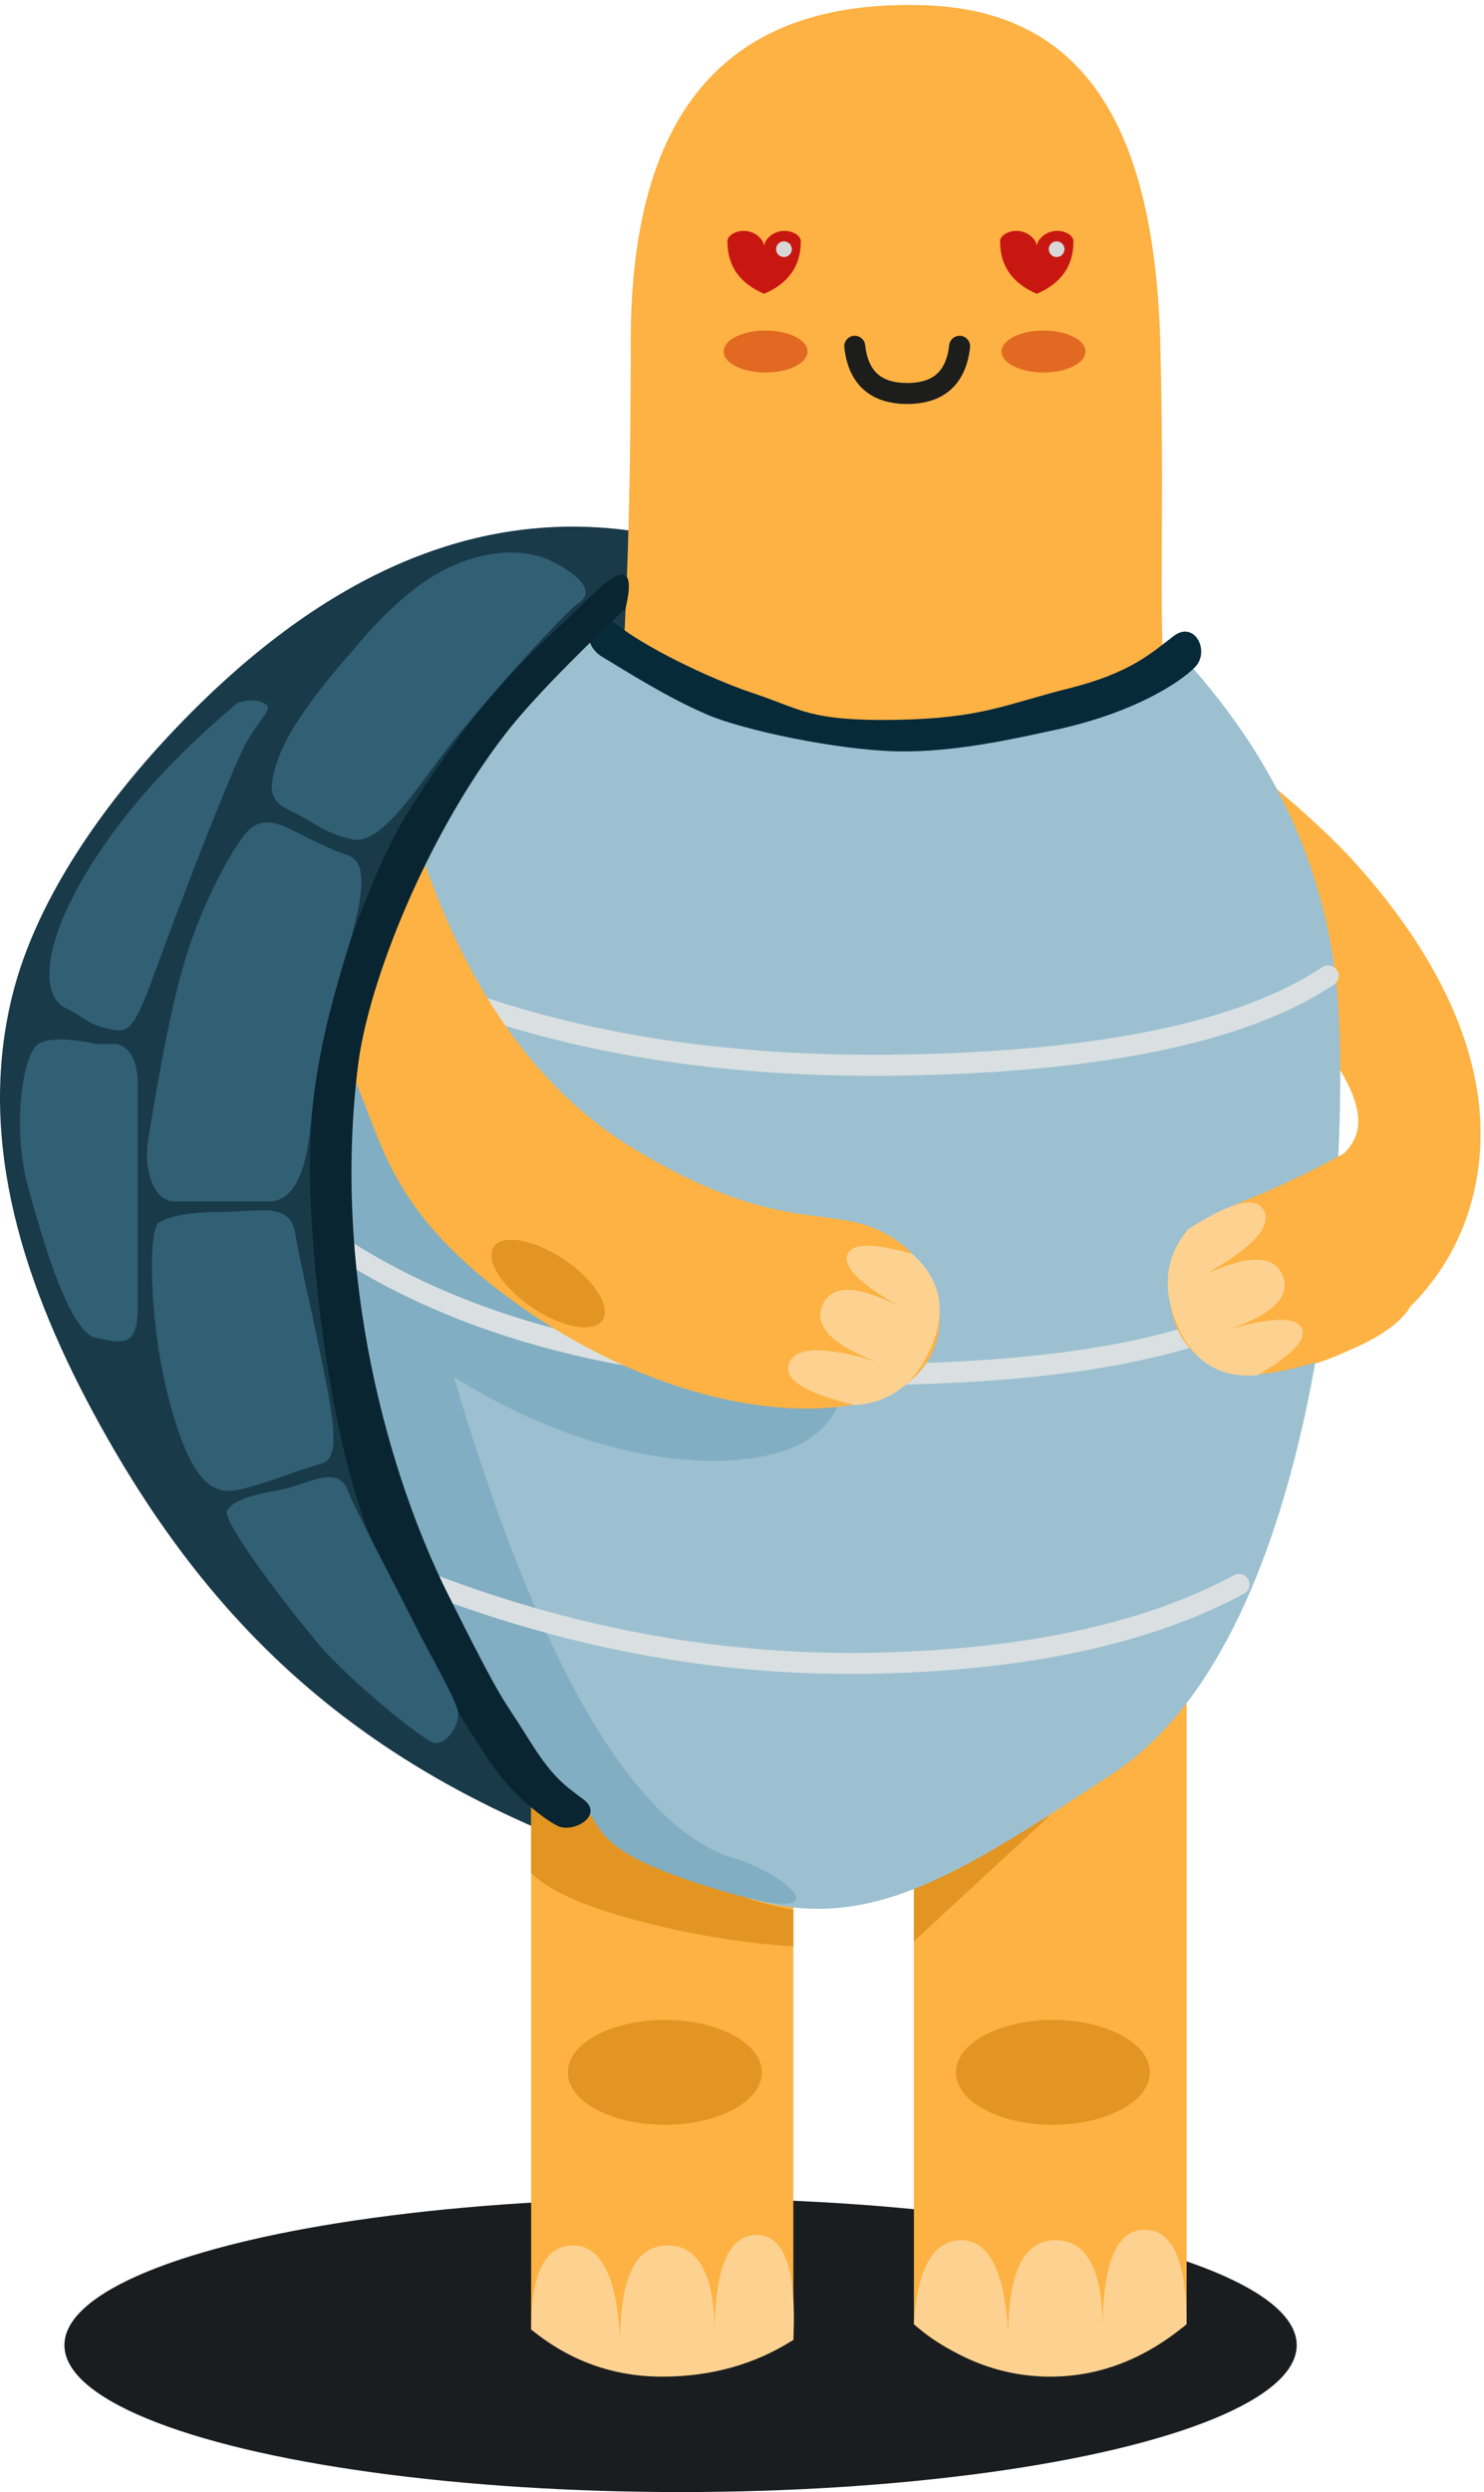 <svg xmlns="http://www.w3.org/2000/svg" width="283" height="475" viewBox="0 0 283 475"><g fill="none" fill-rule="evenodd"><ellipse cx="129.785" cy="447" fill="#1A1D1F" rx="117.5" ry="28"/><path fill="#FDB243" d="M179.356,220.288 C214.372,220.009 239.879,211.203 255.879,193.869 C268.016,180.722 261.468,175.6 242.38,163.74 C223.292,151.88 238.416,133.119 247.314,133.119 C265.314,133.119 288.068,152.031 286.008,180.37 C284.183,205.483 263.298,223.836 251.383,232.725 C239.467,241.615 210.086,257.326 196.356,259.288 C187.023,260.621 181.356,247.621 179.356,220.288 Z" transform="scale(1 -1) rotate(-11 -1805.384 0)"/><path fill="#193A49" d="M125.285,102 C95.285,96 66.285,106.667 38.285,134 C21.097,150.779 6.966,170.77 2.285,190 C-4.472,217.759 4.516,245.416 19.285,272 C44.285,317 78.285,345 139.285,361 C179.952,371.667 203.952,319.333 211.285,204 C200.618,150 184.952,120 164.285,114 C143.618,108 130.618,104 125.285,102 Z"/><g transform="translate(174.285 317)"><path fill="#FDB243" d="M0,28 L0,126 C6.667,132 15,135 25,135 C35,135 44,132 52,126 L52,0 L0,28 Z"/><path fill="#FDD291" d="M0,126 C0.667,115.333 3.667,110 9,110 C14.333,110 17.333,116 18,128 C18,116 21,110 27,110 C33,110 36,115.667 36,127 C36,114.333 38.667,108 44,108 C49.333,108 52,114 52,126 C44,132.667 35.333,136 26,136 C16.667,136 8,132.667 0,126 Z"/><ellipse cx="26.5" cy="78" fill="#E29522" rx="18.5" ry="10"/><polygon fill="#E29522" points="0 53 0 43 26 29"/></g><g transform="translate(101.285 330)"><path fill="#FDB243" d="M0,0 L0,114 C7.333,119.333 15,122 23,122 C31,122 40,120 50,116 L50,22 L0,0 Z"/><path fill="#FDD291" d="M0,114 C0,103.333 2.667,98 8,98 C13.333,98 16.333,104 17,116 C17,104 20,98 26,98 C32,98 35,103.667 35,115 C35,102.333 37.667,96 43,96 C48.333,96 50.667,102.667 50,116 C42.667,120.667 34.333,123 25,123 C15.667,123 7.333,120 0,114 Z"/><ellipse cx="25.5" cy="65" fill="#E29522" rx="18.5" ry="10"/><path fill="#E29522" d="M0,5 L0,27 C3.333,30.333 10,33.333 20,36 C30,38.667 40,40.333 50,41 L50,34 C41.792,32.626 33.126,29.293 24,24 C14.874,18.707 6.874,12.374 0,5 Z"/></g><path fill="#FDB243" d="M117.285,145 C119.285,125.667 120.285,99 120.285,65 C120.285,14 145.285,3.1052938e-13 176.285,1 C207.285,2 220.285,25 221.285,66 C222.285,107 220.285,119 223.285,145 C226.285,171 172.285,176 143.285,168 C123.952,162.667 115.285,155 117.285,145 Z"/><path fill="#9CC0D0" d="M109.285,120 C123.952,132 145.618,138 174.285,138 C202.952,138 220.285,134 226.285,126 C244.285,146 253.952,168.333 255.285,193 C257.285,230 250.285,313 212.285,338 C174.285,363 157.285,374 122.285,352 C87.285,330 57.285,274 61.285,222 C63.952,187.333 79.952,153.333 109.285,120 Z"/><path fill="#81AEC2" d="M139.285,354 C107.285,343 87.285,265 81.285,244 C77.285,230 73.285,210.667 69.285,186 C64.618,195.333 61.952,205 61.285,215 C60.285,230 62.285,264 73.285,291 C84.285,318 102.285,336 109.285,342 C116.285,348 110.285,352 136.285,360 C162.285,368 150.285,357 139.285,354 Z"/><path stroke="#DAE0E2" stroke-linecap="round" stroke-width="4" d="M74.285,185 C101.618,197.667 134.285,203.667 172.285,203 C210.285,202.333 237.285,196.667 253.285,186"/><path fill="#81AEC2" d="M84.246,173.391 C81.012,192.725 87.395,210.725 103.395,227.391 C127.395,252.391 138.395,246.391 147.395,257.391 C156.395,268.391 151.395,285.391 134.395,285.391 C117.395,285.391 93.395,273.391 74.395,250.391 C61.728,235.058 65.012,209.391 84.246,173.391 Z" transform="rotate(-15 109.327 229.391)"/><path stroke="#DAE0E2" stroke-linecap="round" stroke-width="4" d="M62.285 236C87.618 253.333 121.285 262 163.285 262 205.285 262 233.952 256 249.285 244M82.285 302C110.285 312.667 138.618 317.667 167.285 317 195.952 316.333 218.952 311.333 236.285 302"/><g transform="rotate(-15 639.148 -130.518)"><path fill="#FDB243" d="M23.148,0 C23.815,32 32.148,56.333 48.148,73 C72.148,98 83.148,92 92.148,103 C101.148,114 96.148,131 79.148,131 C62.148,131 38.148,119 19.148,96 C0.148,73 2.148,60 0.148,47 C-1.185,38.333 6.481,22.667 23.148,0 Z"/><ellipse cx="25.648" cy="93.5" fill="#E29522" rx="5.5" ry="12.5" transform="rotate(-41 25.648 93.5)"/><path fill="#FDD291" d="M76.148,131 C67.481,126.333 64.148,122.667 66.148,120 C68.148,117.333 73.481,118.667 82.148,124 C74.815,118.667 72.481,114.333 75.148,111 C77.815,107.667 82.481,109 89.148,115 C83.148,109 80.815,105 82.148,103 C83.481,101 87.481,102 94.148,106 C98.148,112 97.815,118 93.148,124 C88.481,130 82.815,132.333 76.148,131 Z"/></g><g transform="translate(138 44)"><ellipse cx="61" cy="23" fill="#E26922" rx="8" ry="4"/><ellipse cx="8" cy="23" fill="#E26922" rx="8" ry="4"/><path stroke="#1D1D1B" stroke-linecap="round" stroke-width="4" d="M25,31 C25.667,25 29,22 35,22 C41,22 44.333,25 45,31" transform="rotate(-180 35 26.5)"/><path fill="#C81711" d="M52.715,2 C52.715,0.807 54.409,0.019 55.715,0 C57.967,-0.031 59.606,1.608 59.71,2.875 L59.715,3 C59.715,1.719 61.387,-0.032 63.715,0 C65.021,0.019 66.715,0.807 66.715,2 C66.715,6.667 64.382,10 59.715,12 L59.715,12 C55.048,10 52.715,6.667 52.715,2 Z"/><circle cx="63.5" cy="3.5" r="1.5" fill="#D8D8D8"/><path fill="#C81711" d="M0.715,2 C0.715,0.807 2.409,0.019 3.715,0 C5.967,-0.031 7.606,1.608 7.71,2.875 L7.715,3 C7.715,1.719 9.387,-0.032 11.715,0 C13.021,0.019 14.715,0.807 14.715,2 C14.715,6.667 12.382,10 7.715,12 L7.715,12 C3.048,10 0.715,6.667 0.715,2 Z"/><circle cx="11.5" cy="3.5" r="1.5" fill="#D8D8D8"/></g><path fill="#FDB243" d="M237,229 C227,233 222.333,239 223,247 C224,259 233,262 239,262 C245,262 269,256 270,246 C271,236 265,215 256,220 C250,223.333 243.667,226.333 237,229 Z"/><path fill="#FDD291" d="M231.562,260 C222.896,255.333 219.562,251.667 221.562,249 C223.562,246.333 228.896,247.667 237.562,253 C230.229,247.667 227.896,243.333 230.562,240 C233.229,236.667 237.896,238 244.562,244 C238.562,238 236.229,234 237.562,232 C238.896,230 242.896,231 249.562,235 C253.562,241 253.229,247 248.562,253 C243.896,259 238.229,261.333 231.562,260 Z" transform="rotate(119 236.666 245.682)"/><path fill="#072A39" d="M170.855,137.204 C187.297,136.93 191.855,134.204 203.855,131.204 C215.855,128.204 219.855,124.204 223.855,121.204 C227.855,118.204 230.855,124.204 227.855,127.204 C224.855,130.204 216,136 200.855,139.204 C194.546,140.538 182.18,143.493 170.855,143.204 C159.529,142.914 141.855,139.204 134.855,136.204 C127.281,132.958 119.855,128.204 114.855,125.204 C109.855,122.204 112.855,115.204 117.855,119.204 C122.855,123.204 134.855,129.204 143.855,132.204 C152.855,135.204 154.412,137.478 170.855,137.204 Z"/><path fill="#092531" d="M119.285,116 C108.259,126.413 100.593,134.413 96.285,140 C81.418,159.282 70.285,187 68.285,203 C63.202,243.668 74.429,281.882 85.429,303.882 C96.429,325.882 95.617,323.117 100.429,330.882 C105.24,338.648 107.285,340 111.285,343 C115.285,346 109.345,349.53 106.285,348 C103.802,346.758 98.181,342.47 94.285,337 C85.63,324.848 76.256,305.916 71.429,294.882 C64.429,278.882 60.285,251 59.285,230 C58.548,214.53 59.887,198.42 67.285,178 C69.929,170.701 74.08,160.57 78.285,154 C94.285,129 102.429,123.882 112.285,114 C118.856,107.412 121.189,108.078 119.285,116 Z"/><path fill="#315F74" d="M41.484 28.688C29.484 38.688 20.151 49.021 13.484 59.688 3.484 75.688 4.484 84.688 8.484 86.688 12.484 88.688 12.484 89.688 16.484 90.688 20.484 91.688 21.484 91.688 25.484 80.688 29.484 69.688 40.484 40.688 43.484 35.688 46.484 30.688 48.484 29.688 46.484 28.688 45.151 28.021 43.484 28.021 41.484 28.688zM14.484 93.688C14.484 93.688 6.484 91.688 3.484 93.688.484 95.688-1.516 109.688 1.484 120.688 4.484 131.688 9.484 148.688 14.484 149.688 19.484 150.688 22.484 151.688 22.484 143.688 22.484 135.688 22.484 108.688 22.484 101.688 22.484 97.021 21.151 94.354 18.484 93.688 15.817 93.688 14.484 93.688 14.484 93.688zM31.484 77.688C34.755 66.913 39.484 58.688 41.484 55.688 43.484 52.688 45.484 49.688 51.484 52.688 57.484 55.688 59.484 56.688 62.484 57.688 65.484 58.688 66.484 62.688 62.484 75.688 58.484 88.688 56.484 97.688 55.484 108.688 54.484 119.688 51.484 123.688 47.484 123.688 43.484 123.688 33.484 123.688 29.484 123.688 25.484 123.688 23.484 117.688 24.484 111.688 25.484 105.688 28.213 88.462 31.484 77.688zM38.484 125.688C31.484 125.688 28.484 126.688 26.484 127.688 24.484 128.688 24.484 146.688 28.484 161.688 32.484 176.688 36.484 179.688 41.484 178.688 46.484 177.688 53.484 174.688 57.484 173.688 61.484 172.688 59.484 163.688 57.484 153.688 55.484 143.688 53.484 135.688 52.484 129.688 51.484 123.688 45.484 125.688 38.484 125.688zM63.484 18.688C63.484 18.688 52.484 30.688 49.484 38.688 46.484 46.688 48.484 47.688 52.484 49.688 56.484 51.688 58.484 53.688 63.484 54.688 68.484 55.688 74.484 46.688 80.484 38.688 86.484 30.688 103.484 11.688 106.484 9.688 109.484 7.688 107.484 4.688 101.484 1.688 95.484-1.312 86.484-.312 78.484 4.688 70.484 9.688 63.484 18.688 63.484 18.688zM49.484 178.688C44.308 179.588 40.484 180.688 39.484 182.688 38.484 184.688 51.484 201.688 57.484 208.688 61.448 213.313 73.639 224.066 78.484 226.688 80.972 228.034 84.191 223.321 83.484 220.688 82.662 217.623 78.173 210.066 75.484 204.688 70.484 194.688 64.484 183.688 62.484 178.688 60.484 173.688 54.66 177.787 49.484 178.688z" transform="translate(3.801 105.313)"/></g></svg>